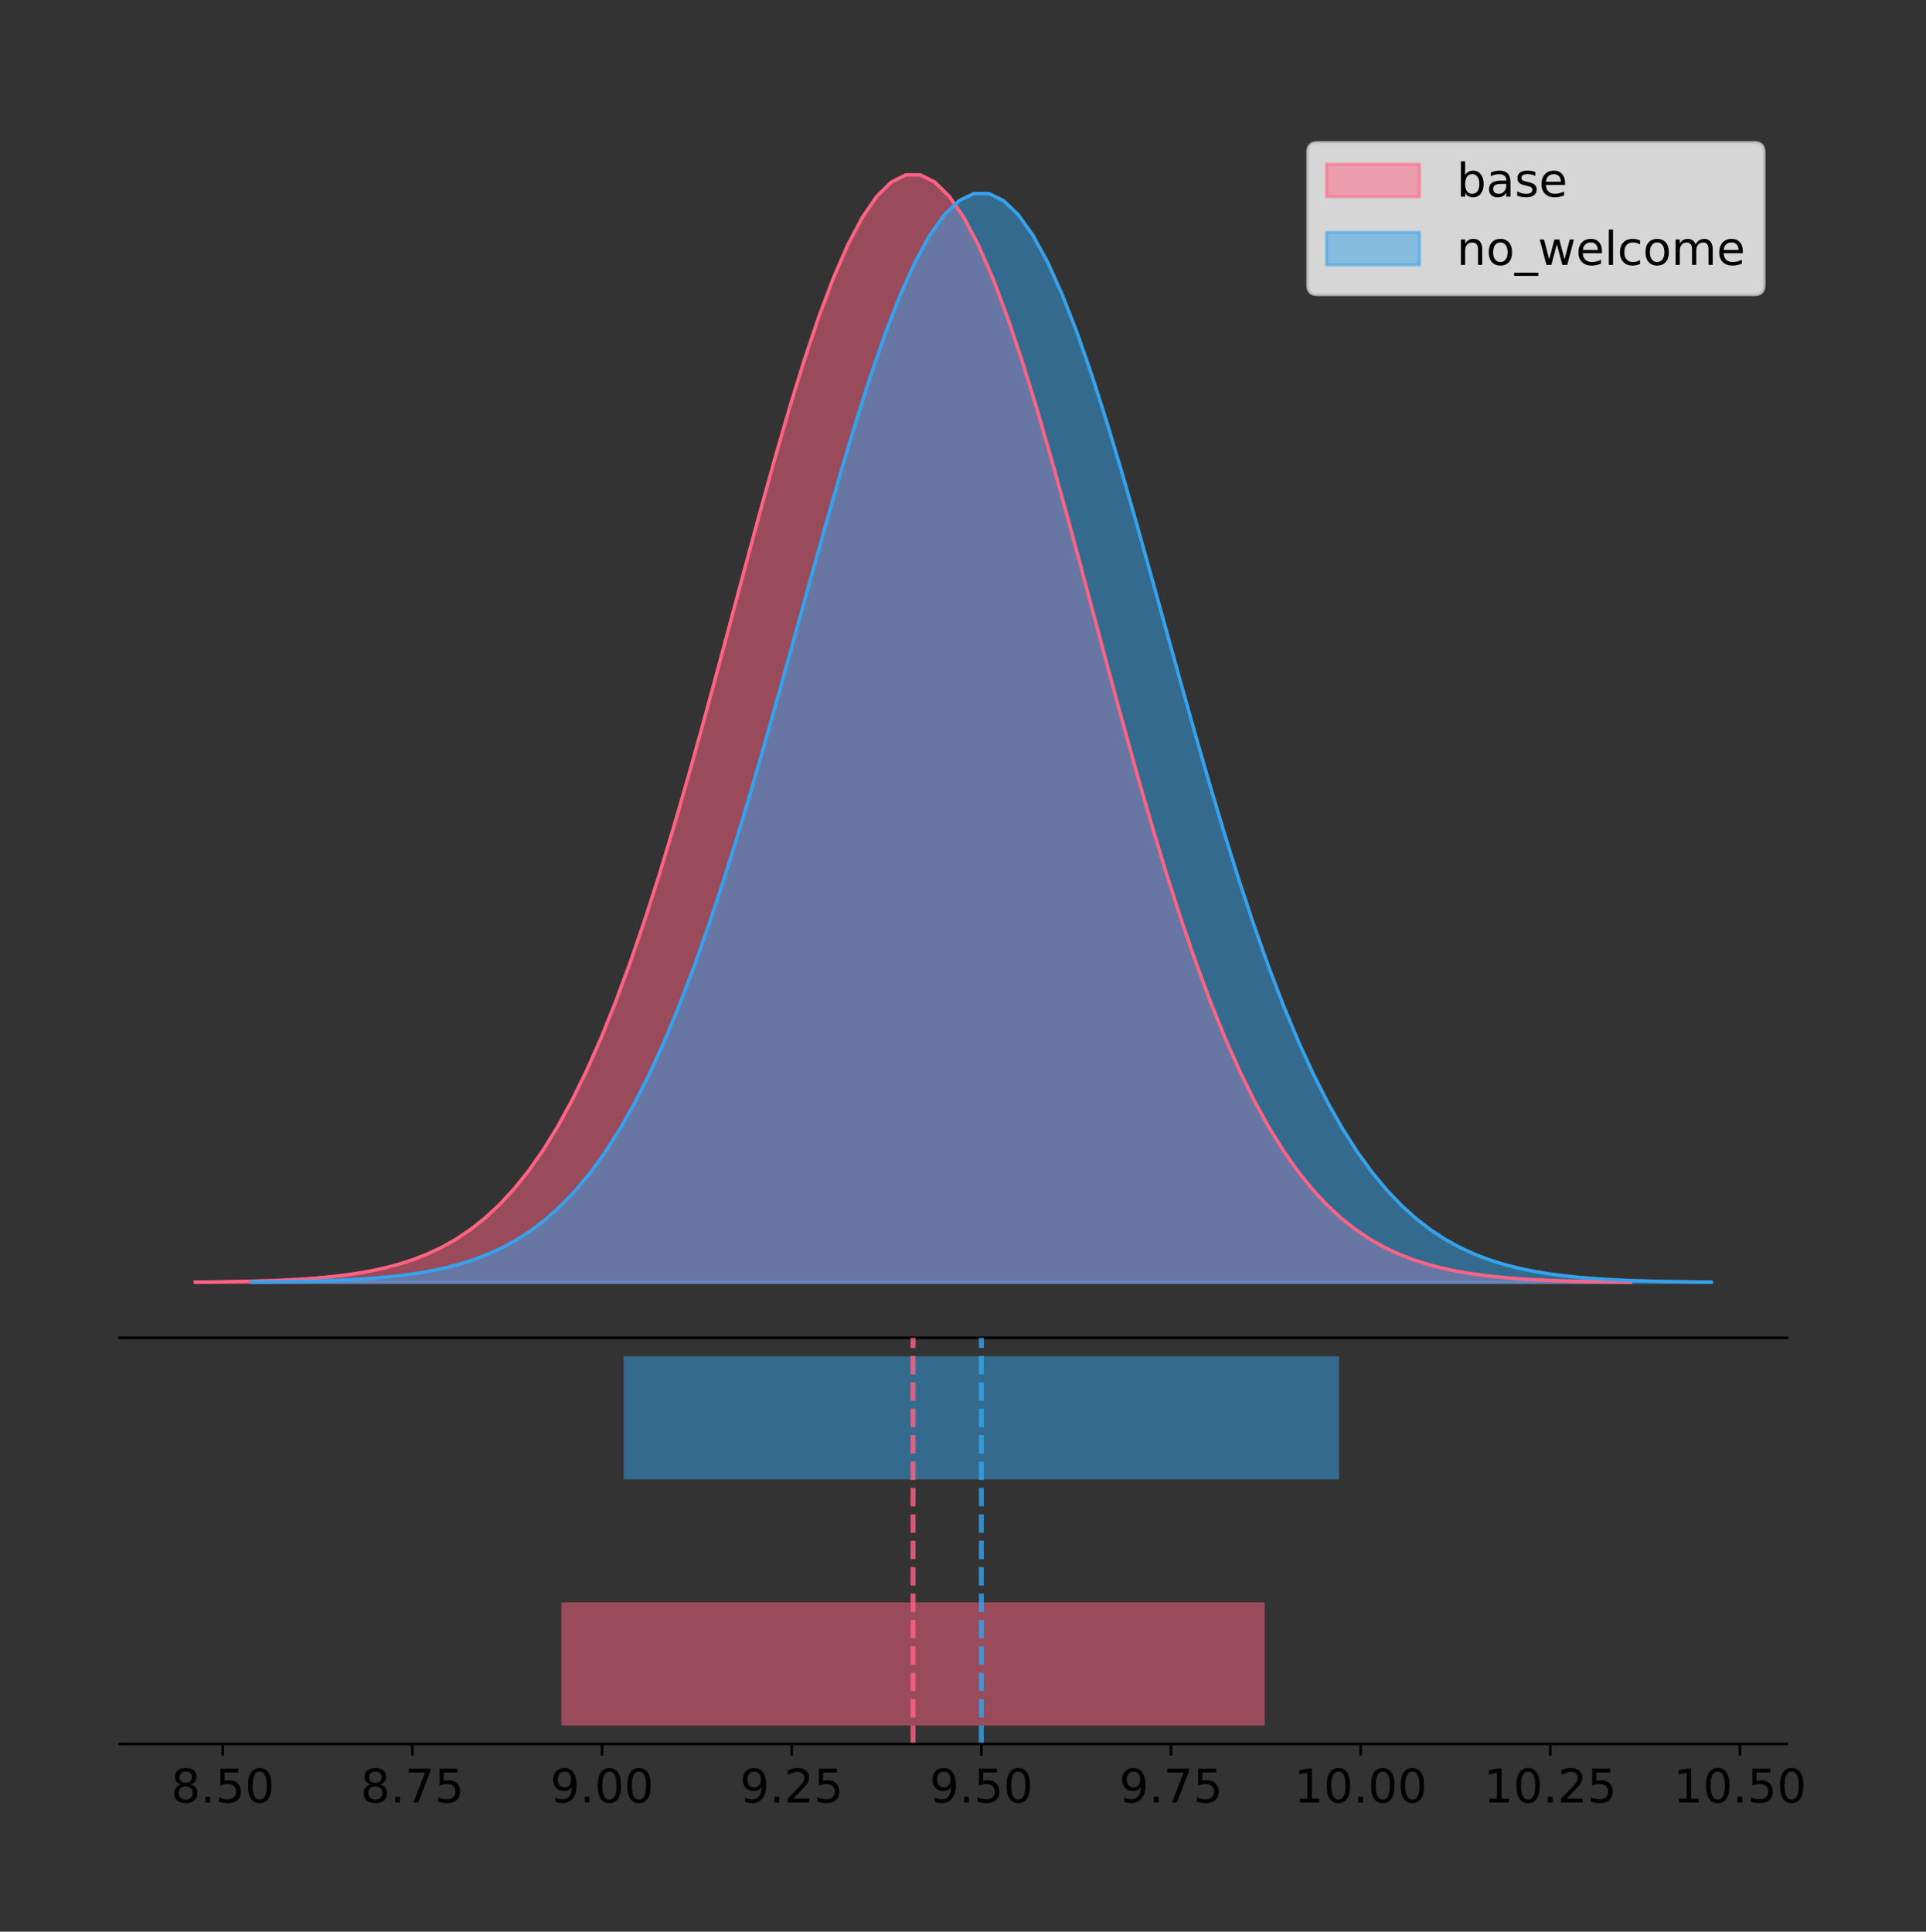 <?xml version="1.0" encoding="utf-8" standalone="no"?>
<!DOCTYPE svg PUBLIC "-//W3C//DTD SVG 1.1//EN"
  "http://www.w3.org/Graphics/SVG/1.1/DTD/svg11.dtd">
<!-- Created with matplotlib (https://matplotlib.org/) -->
<svg height="581.789pt" version="1.1" viewBox="0 0 580.028 581.789" width="580.028pt" xmlns="http://www.w3.org/2000/svg" xmlns:xlink="http://www.w3.org/1999/xlink">
 <rect x="0" y="0" width="580.028" height="581.789" fill="#333333" stroke="none"/>
 <defs>
  <style type="text/css">
*{stroke-linecap:butt;stroke-linejoin:round;}
  </style>
 </defs>
 <g id="figure_1">
  <g id="patch_1">
   <path d="M 0 581.789 
L 580.028 581.789 
L 580.028 0 
L 0 0 
z
" style="fill:none;"/>
  </g>
  <g id="axes_1">
   <g id="patch_2">
    <path d="M 36 402.93 
L 538.2 402.93 
L 538.2 36 
L 36 36 
z
" style="fill:none;"/>
   </g>
   <g id="PolyCollection_1">
    <defs>
     <path d="M 58.827 -195.538 
L 58.827 -195.65 
L 63.194 -195.692 
L 67.56 -195.749 
L 71.927 -195.825 
L 76.294 -195.925 
L 80.66 -196.058 
L 85.027 -196.23 
L 89.393 -196.455 
L 93.76 -196.744 
L 98.126 -197.115 
L 102.493 -197.585 
L 106.859 -198.179 
L 111.226 -198.923 
L 115.593 -199.848 
L 119.959 -200.99 
L 124.326 -202.39 
L 128.692 -204.093 
L 133.059 -206.151 
L 137.425 -208.617 
L 141.792 -211.552 
L 146.158 -215.017 
L 150.525 -219.078 
L 154.892 -223.801 
L 159.258 -229.25 
L 163.625 -235.488 
L 167.991 -242.572 
L 172.358 -250.552 
L 176.724 -259.468 
L 181.091 -269.344 
L 185.457 -280.192 
L 189.824 -292.002 
L 194.191 -304.744 
L 198.557 -318.365 
L 202.924 -332.786 
L 207.29 -347.901 
L 211.657 -363.58 
L 216.023 -379.667 
L 220.39 -395.98 
L 224.757 -412.318 
L 229.123 -428.462 
L 233.49 -444.18 
L 237.856 -459.23 
L 242.223 -473.372 
L 246.589 -486.366 
L 250.956 -497.987 
L 255.322 -508.025 
L 259.689 -516.294 
L 264.056 -522.64 
L 268.422 -526.94 
L 272.789 -529.111 
L 277.155 -529.111 
L 281.522 -526.94 
L 285.888 -522.64 
L 290.255 -516.294 
L 294.621 -508.025 
L 298.988 -497.987 
L 303.355 -486.366 
L 307.721 -473.372 
L 312.088 -459.23 
L 316.454 -444.18 
L 320.821 -428.462 
L 325.187 -412.318 
L 329.554 -395.98 
L 333.92 -379.667 
L 338.287 -363.58 
L 342.654 -347.901 
L 347.02 -332.786 
L 351.387 -318.365 
L 355.753 -304.744 
L 360.12 -292.002 
L 364.486 -280.192 
L 368.853 -269.344 
L 373.22 -259.468 
L 377.586 -250.552 
L 381.953 -242.572 
L 386.319 -235.488 
L 390.686 -229.25 
L 395.052 -223.801 
L 399.419 -219.078 
L 403.785 -215.017 
L 408.152 -211.552 
L 412.519 -208.617 
L 416.885 -206.151 
L 421.252 -204.093 
L 425.618 -202.39 
L 429.985 -200.99 
L 434.351 -199.848 
L 438.718 -198.923 
L 443.084 -198.179 
L 447.451 -197.585 
L 451.818 -197.115 
L 456.184 -196.744 
L 460.551 -196.455 
L 464.917 -196.23 
L 469.284 -196.058 
L 473.65 -195.925 
L 478.017 -195.825 
L 482.383 -195.749 
L 486.75 -195.692 
L 491.117 -195.65 
L 491.117 -195.538 
L 491.117 -195.538 
L 486.75 -195.538 
L 482.383 -195.538 
L 478.017 -195.538 
L 473.65 -195.538 
L 469.284 -195.538 
L 464.917 -195.538 
L 460.551 -195.538 
L 456.184 -195.538 
L 451.818 -195.538 
L 447.451 -195.538 
L 443.084 -195.538 
L 438.718 -195.538 
L 434.351 -195.538 
L 429.985 -195.538 
L 425.618 -195.538 
L 421.252 -195.538 
L 416.885 -195.538 
L 412.519 -195.538 
L 408.152 -195.538 
L 403.785 -195.538 
L 399.419 -195.538 
L 395.052 -195.538 
L 390.686 -195.538 
L 386.319 -195.538 
L 381.953 -195.538 
L 377.586 -195.538 
L 373.22 -195.538 
L 368.853 -195.538 
L 364.486 -195.538 
L 360.12 -195.538 
L 355.753 -195.538 
L 351.387 -195.538 
L 347.02 -195.538 
L 342.654 -195.538 
L 338.287 -195.538 
L 333.92 -195.538 
L 329.554 -195.538 
L 325.187 -195.538 
L 320.821 -195.538 
L 316.454 -195.538 
L 312.088 -195.538 
L 307.721 -195.538 
L 303.355 -195.538 
L 298.988 -195.538 
L 294.621 -195.538 
L 290.255 -195.538 
L 285.888 -195.538 
L 281.522 -195.538 
L 277.155 -195.538 
L 272.789 -195.538 
L 268.422 -195.538 
L 264.056 -195.538 
L 259.689 -195.538 
L 255.322 -195.538 
L 250.956 -195.538 
L 246.589 -195.538 
L 242.223 -195.538 
L 237.856 -195.538 
L 233.49 -195.538 
L 229.123 -195.538 
L 224.757 -195.538 
L 220.39 -195.538 
L 216.023 -195.538 
L 211.657 -195.538 
L 207.29 -195.538 
L 202.924 -195.538 
L 198.557 -195.538 
L 194.191 -195.538 
L 189.824 -195.538 
L 185.457 -195.538 
L 181.091 -195.538 
L 176.724 -195.538 
L 172.358 -195.538 
L 167.991 -195.538 
L 163.625 -195.538 
L 159.258 -195.538 
L 154.892 -195.538 
L 150.525 -195.538 
L 146.158 -195.538 
L 141.792 -195.538 
L 137.425 -195.538 
L 133.059 -195.538 
L 128.692 -195.538 
L 124.326 -195.538 
L 119.959 -195.538 
L 115.593 -195.538 
L 111.226 -195.538 
L 106.859 -195.538 
L 102.493 -195.538 
L 98.126 -195.538 
L 93.76 -195.538 
L 89.393 -195.538 
L 85.027 -195.538 
L 80.66 -195.538 
L 76.294 -195.538 
L 71.927 -195.538 
L 67.56 -195.538 
L 63.194 -195.538 
L 58.827 -195.538 
z
" id="m16cd104723" style="stroke:#ff6384;stroke-opacity:0.5;"/>
    </defs>
    <g clip-path="url(#p22a7061472)">
     <use style="fill:#ff6384;fill-opacity:0.5;stroke:#ff6384;stroke-opacity:0.5;" x="0" xlink:href="#m16cd104723" y="581.789"/>
    </g>
   </g>
   <g id="PolyCollection_2">
    <defs>
     <path d="M 75.693 -195.538 
L 75.693 -195.648 
L 80.134 -195.69 
L 84.576 -195.745 
L 89.017 -195.82 
L 93.458 -195.919 
L 97.899 -196.049 
L 102.34 -196.219 
L 106.782 -196.44 
L 111.223 -196.724 
L 115.664 -197.088 
L 120.105 -197.551 
L 124.546 -198.135 
L 128.988 -198.866 
L 133.429 -199.775 
L 137.87 -200.898 
L 142.311 -202.275 
L 146.752 -203.95 
L 151.194 -205.972 
L 155.635 -208.397 
L 160.076 -211.282 
L 164.517 -214.69 
L 168.959 -218.682 
L 173.4 -223.326 
L 177.841 -228.683 
L 182.282 -234.817 
L 186.723 -241.782 
L 191.165 -249.628 
L 195.606 -258.393 
L 200.047 -268.104 
L 204.488 -278.769 
L 208.929 -290.381 
L 213.371 -302.909 
L 217.812 -316.301 
L 222.253 -330.479 
L 226.694 -345.34 
L 231.135 -360.756 
L 235.577 -376.572 
L 240.018 -392.611 
L 244.459 -408.675 
L 248.9 -424.547 
L 253.341 -440.001 
L 257.783 -454.798 
L 262.224 -468.702 
L 266.665 -481.478 
L 271.106 -492.903 
L 275.548 -502.772 
L 279.989 -510.903 
L 284.43 -517.142 
L 288.871 -521.369 
L 293.312 -523.504 
L 297.754 -523.504 
L 302.195 -521.369 
L 306.636 -517.142 
L 311.077 -510.903 
L 315.518 -502.772 
L 319.96 -492.903 
L 324.401 -481.478 
L 328.842 -468.702 
L 333.283 -454.798 
L 337.724 -440.001 
L 342.166 -424.547 
L 346.607 -408.675 
L 351.048 -392.611 
L 355.489 -376.572 
L 359.93 -360.756 
L 364.372 -345.34 
L 368.813 -330.479 
L 373.254 -316.301 
L 377.695 -302.909 
L 382.137 -290.381 
L 386.578 -278.769 
L 391.019 -268.104 
L 395.46 -258.393 
L 399.901 -249.628 
L 404.343 -241.782 
L 408.784 -234.817 
L 413.225 -228.683 
L 417.666 -223.326 
L 422.107 -218.682 
L 426.549 -214.69 
L 430.99 -211.282 
L 435.431 -208.397 
L 439.872 -205.972 
L 444.313 -203.95 
L 448.755 -202.275 
L 453.196 -200.898 
L 457.637 -199.775 
L 462.078 -198.866 
L 466.519 -198.135 
L 470.961 -197.551 
L 475.402 -197.088 
L 479.843 -196.724 
L 484.284 -196.44 
L 488.725 -196.219 
L 493.167 -196.049 
L 497.608 -195.919 
L 502.049 -195.82 
L 506.49 -195.745 
L 510.932 -195.69 
L 515.373 -195.648 
L 515.373 -195.538 
L 515.373 -195.538 
L 510.932 -195.538 
L 506.49 -195.538 
L 502.049 -195.538 
L 497.608 -195.538 
L 493.167 -195.538 
L 488.725 -195.538 
L 484.284 -195.538 
L 479.843 -195.538 
L 475.402 -195.538 
L 470.961 -195.538 
L 466.519 -195.538 
L 462.078 -195.538 
L 457.637 -195.538 
L 453.196 -195.538 
L 448.755 -195.538 
L 444.313 -195.538 
L 439.872 -195.538 
L 435.431 -195.538 
L 430.99 -195.538 
L 426.549 -195.538 
L 422.107 -195.538 
L 417.666 -195.538 
L 413.225 -195.538 
L 408.784 -195.538 
L 404.343 -195.538 
L 399.901 -195.538 
L 395.46 -195.538 
L 391.019 -195.538 
L 386.578 -195.538 
L 382.137 -195.538 
L 377.695 -195.538 
L 373.254 -195.538 
L 368.813 -195.538 
L 364.372 -195.538 
L 359.93 -195.538 
L 355.489 -195.538 
L 351.048 -195.538 
L 346.607 -195.538 
L 342.166 -195.538 
L 337.724 -195.538 
L 333.283 -195.538 
L 328.842 -195.538 
L 324.401 -195.538 
L 319.96 -195.538 
L 315.518 -195.538 
L 311.077 -195.538 
L 306.636 -195.538 
L 302.195 -195.538 
L 297.754 -195.538 
L 293.312 -195.538 
L 288.871 -195.538 
L 284.43 -195.538 
L 279.989 -195.538 
L 275.548 -195.538 
L 271.106 -195.538 
L 266.665 -195.538 
L 262.224 -195.538 
L 257.783 -195.538 
L 253.341 -195.538 
L 248.9 -195.538 
L 244.459 -195.538 
L 240.018 -195.538 
L 235.577 -195.538 
L 231.135 -195.538 
L 226.694 -195.538 
L 222.253 -195.538 
L 217.812 -195.538 
L 213.371 -195.538 
L 208.929 -195.538 
L 204.488 -195.538 
L 200.047 -195.538 
L 195.606 -195.538 
L 191.165 -195.538 
L 186.723 -195.538 
L 182.282 -195.538 
L 177.841 -195.538 
L 173.4 -195.538 
L 168.959 -195.538 
L 164.517 -195.538 
L 160.076 -195.538 
L 155.635 -195.538 
L 151.194 -195.538 
L 146.752 -195.538 
L 142.311 -195.538 
L 137.87 -195.538 
L 133.429 -195.538 
L 128.988 -195.538 
L 124.546 -195.538 
L 120.105 -195.538 
L 115.664 -195.538 
L 111.223 -195.538 
L 106.782 -195.538 
L 102.34 -195.538 
L 97.899 -195.538 
L 93.458 -195.538 
L 89.017 -195.538 
L 84.576 -195.538 
L 80.134 -195.538 
L 75.693 -195.538 
z
" id="md90ac66b3d" style="stroke:#36a2eb;stroke-opacity:0.5;"/>
    </defs>
    <g clip-path="url(#p22a7061472)">
     <use style="fill:#36a2eb;fill-opacity:0.5;stroke:#36a2eb;stroke-opacity:0.5;" x="0" xlink:href="#md90ac66b3d" y="581.789"/>
    </g>
   </g>
   <g id="line2d_1">
    <path clip-path="url(#p22a7061472)" d="M 58.827 386.139 
L 63.194 386.097 
L 67.56 386.04 
L 71.927 385.965 
L 76.294 385.864 
L 80.66 385.732 
L 85.027 385.559 
L 89.393 385.334 
L 93.76 385.045 
L 98.126 384.675 
L 102.493 384.204 
L 106.859 383.61 
L 111.226 382.867 
L 115.593 381.941 
L 119.959 380.799 
L 124.326 379.399 
L 128.692 377.696 
L 133.059 375.639 
L 137.425 373.172 
L 141.792 370.238 
L 146.158 366.772 
L 150.525 362.711 
L 154.892 357.989 
L 159.258 352.539 
L 163.625 346.301 
L 167.991 339.217 
L 172.358 331.237 
L 176.724 322.322 
L 181.091 312.445 
L 185.457 301.597 
L 189.824 289.787 
L 194.191 277.045 
L 198.557 263.424 
L 202.924 249.004 
L 207.29 233.888 
L 211.657 218.209 
L 216.023 202.123 
L 220.39 185.809 
L 224.757 169.471 
L 229.123 153.327 
L 233.49 137.61 
L 237.856 122.559 
L 242.223 108.418 
L 246.589 95.423 
L 250.956 83.803 
L 255.322 73.765 
L 259.689 65.495 
L 264.056 59.15 
L 268.422 54.85 
L 272.789 52.679 
L 277.155 52.679 
L 281.522 54.85 
L 285.888 59.15 
L 290.255 65.495 
L 294.621 73.765 
L 298.988 83.803 
L 303.355 95.423 
L 307.721 108.418 
L 312.088 122.559 
L 316.454 137.61 
L 320.821 153.327 
L 325.187 169.471 
L 329.554 185.809 
L 333.92 202.123 
L 338.287 218.209 
L 342.654 233.888 
L 347.02 249.004 
L 351.387 263.424 
L 355.753 277.045 
L 360.12 289.787 
L 364.486 301.597 
L 368.853 312.445 
L 373.22 322.322 
L 377.586 331.237 
L 381.953 339.217 
L 386.319 346.301 
L 390.686 352.539 
L 395.052 357.989 
L 399.419 362.711 
L 403.785 366.772 
L 408.152 370.238 
L 412.519 373.172 
L 416.885 375.639 
L 421.252 377.696 
L 425.618 379.399 
L 429.985 380.799 
L 434.351 381.941 
L 438.718 382.867 
L 443.084 383.61 
L 447.451 384.204 
L 451.818 384.675 
L 456.184 385.045 
L 460.551 385.334 
L 464.917 385.559 
L 469.284 385.732 
L 473.65 385.864 
L 478.017 385.965 
L 482.383 386.04 
L 486.75 386.097 
L 491.117 386.139 
" style="fill:none;stroke:#ff6384;stroke-linecap:square;"/>
   </g>
   <g id="line2d_2">
    <path clip-path="url(#p22a7061472)" d="M 75.693 386.141 
L 80.134 386.1 
L 84.576 386.044 
L 89.017 385.969 
L 93.458 385.871 
L 97.899 385.741 
L 102.34 385.571 
L 106.782 385.35 
L 111.223 385.065 
L 115.664 384.701 
L 120.105 384.239 
L 124.546 383.655 
L 128.988 382.923 
L 133.429 382.014 
L 137.87 380.891 
L 142.311 379.515 
L 146.752 377.84 
L 151.194 375.817 
L 155.635 373.392 
L 160.076 370.507 
L 164.517 367.1 
L 168.959 363.107 
L 173.4 358.464 
L 177.841 353.106 
L 182.282 346.973 
L 186.723 340.008 
L 191.165 332.162 
L 195.606 323.396 
L 200.047 313.686 
L 204.488 303.02 
L 208.929 291.409 
L 213.371 278.88 
L 217.812 265.489 
L 222.253 251.31 
L 226.694 236.449 
L 231.135 221.033 
L 235.577 205.217 
L 240.018 189.178 
L 244.459 173.115 
L 248.9 157.242 
L 253.341 141.789 
L 257.783 126.991 
L 262.224 113.088 
L 266.665 100.312 
L 271.106 88.886 
L 275.548 79.017 
L 279.989 70.887 
L 284.43 64.648 
L 288.871 60.42 
L 293.312 58.285 
L 297.754 58.285 
L 302.195 60.42 
L 306.636 64.648 
L 311.077 70.887 
L 315.518 79.017 
L 319.96 88.886 
L 324.401 100.312 
L 328.842 113.088 
L 333.283 126.991 
L 337.724 141.789 
L 342.166 157.242 
L 346.607 173.115 
L 351.048 189.178 
L 355.489 205.217 
L 359.93 221.033 
L 364.372 236.449 
L 368.813 251.31 
L 373.254 265.489 
L 377.695 278.88 
L 382.137 291.409 
L 386.578 303.02 
L 391.019 313.686 
L 395.46 323.396 
L 399.901 332.162 
L 404.343 340.008 
L 408.784 346.973 
L 413.225 353.106 
L 417.666 358.464 
L 422.107 363.107 
L 426.549 367.1 
L 430.99 370.507 
L 435.431 373.392 
L 439.872 375.817 
L 444.313 377.84 
L 448.755 379.515 
L 453.196 380.891 
L 457.637 382.014 
L 462.078 382.923 
L 466.519 383.655 
L 470.961 384.239 
L 475.402 384.701 
L 479.843 385.065 
L 484.284 385.35 
L 488.725 385.571 
L 493.167 385.741 
L 497.608 385.871 
L 502.049 385.969 
L 506.49 386.044 
L 510.932 386.1 
L 515.373 386.141 
" style="fill:none;stroke:#36a2eb;stroke-linecap:square;"/>
   </g>
   <g id="patch_3">
    <path d="M 36 402.93 
L 538.2 402.93 
" style="fill:none;stroke:#000000;stroke-linecap:square;stroke-linejoin:miter;stroke-width:0.8;"/>
   </g>
   <g id="legend_1">
    <g id="patch_4">
     <path d="M 396.693 88.688 
L 528.4 88.688 
Q 531.2 88.688 531.2 85.888 
L 531.2 45.8 
Q 531.2 43 528.4 43 
L 396.693 43 
Q 393.893 43 393.893 45.8 
L 393.893 85.888 
Q 393.893 88.688 396.693 88.688 
z
" style="fill:#ffffff;opacity:0.8;stroke:#cccccc;stroke-linejoin:miter;"/>
    </g>
    <g id="patch_5">
     <path d="M 399.493 59.238 
L 427.493 59.238 
L 427.493 49.438 
L 399.493 49.438 
z
" style="fill:#ff6384;opacity:0.5;stroke:#ff6384;stroke-linejoin:miter;"/>
    </g>
    <g id="text_1">
     <!-- base -->
     <defs>
      <path d="M 48.688 27.297 
Q 48.688 37.203 44.609 42.844 
Q 40.531 48.484 33.406 48.484 
Q 26.266 48.484 22.188 42.844 
Q 18.109 37.203 18.109 27.297 
Q 18.109 17.391 22.188 11.75 
Q 26.266 6.109 33.406 6.109 
Q 40.531 6.109 44.609 11.75 
Q 48.688 17.391 48.688 27.297 
z
M 18.109 46.391 
Q 20.953 51.266 25.266 53.625 
Q 29.594 56 35.594 56 
Q 45.562 56 51.781 48.094 
Q 58.016 40.188 58.016 27.297 
Q 58.016 14.406 51.781 6.484 
Q 45.562 -1.422 35.594 -1.422 
Q 29.594 -1.422 25.266 0.953 
Q 20.953 3.328 18.109 8.203 
L 18.109 0 
L 9.078 0 
L 9.078 75.984 
L 18.109 75.984 
z
" id="DejaVuSans-98"/>
      <path d="M 34.281 27.484 
Q 23.391 27.484 19.188 25 
Q 14.984 22.516 14.984 16.5 
Q 14.984 11.719 18.141 8.906 
Q 21.297 6.109 26.703 6.109 
Q 34.188 6.109 38.703 11.406 
Q 43.219 16.703 43.219 25.484 
L 43.219 27.484 
z
M 52.203 31.203 
L 52.203 0 
L 43.219 0 
L 43.219 8.297 
Q 40.141 3.328 35.547 0.953 
Q 30.953 -1.422 24.312 -1.422 
Q 15.922 -1.422 10.953 3.297 
Q 6 8.016 6 15.922 
Q 6 25.141 12.172 29.828 
Q 18.359 34.516 30.609 34.516 
L 43.219 34.516 
L 43.219 35.406 
Q 43.219 41.609 39.141 45 
Q 35.062 48.391 27.688 48.391 
Q 23 48.391 18.547 47.266 
Q 14.109 46.141 10.016 43.891 
L 10.016 52.203 
Q 14.938 54.109 19.578 55.047 
Q 24.219 56 28.609 56 
Q 40.484 56 46.344 49.844 
Q 52.203 43.703 52.203 31.203 
z
" id="DejaVuSans-97"/>
      <path d="M 44.281 53.078 
L 44.281 44.578 
Q 40.484 46.531 36.375 47.5 
Q 32.281 48.484 27.875 48.484 
Q 21.188 48.484 17.844 46.438 
Q 14.5 44.391 14.5 40.281 
Q 14.5 37.156 16.891 35.375 
Q 19.281 33.594 26.516 31.984 
L 29.594 31.297 
Q 39.156 29.25 43.188 25.516 
Q 47.219 21.781 47.219 15.094 
Q 47.219 7.469 41.188 3.016 
Q 35.156 -1.422 24.609 -1.422 
Q 20.219 -1.422 15.453 -0.562 
Q 10.688 0.297 5.422 2 
L 5.422 11.281 
Q 10.406 8.688 15.234 7.391 
Q 20.062 6.109 24.812 6.109 
Q 31.156 6.109 34.562 8.281 
Q 37.984 10.453 37.984 14.406 
Q 37.984 18.062 35.516 20.016 
Q 33.062 21.969 24.703 23.781 
L 21.578 24.516 
Q 13.234 26.266 9.516 29.906 
Q 5.812 33.547 5.812 39.891 
Q 5.812 47.609 11.281 51.797 
Q 16.75 56 26.812 56 
Q 31.781 56 36.172 55.266 
Q 40.578 54.547 44.281 53.078 
z
" id="DejaVuSans-115"/>
      <path d="M 56.203 29.594 
L 56.203 25.203 
L 14.891 25.203 
Q 15.484 15.922 20.484 11.062 
Q 25.484 6.203 34.422 6.203 
Q 39.594 6.203 44.453 7.469 
Q 49.312 8.734 54.109 11.281 
L 54.109 2.781 
Q 49.266 0.734 44.188 -0.344 
Q 39.109 -1.422 33.891 -1.422 
Q 20.797 -1.422 13.156 6.188 
Q 5.516 13.812 5.516 26.812 
Q 5.516 40.234 12.766 48.109 
Q 20.016 56 32.328 56 
Q 43.359 56 49.781 48.891 
Q 56.203 41.797 56.203 29.594 
z
M 47.219 32.234 
Q 47.125 39.594 43.094 43.984 
Q 39.062 48.391 32.422 48.391 
Q 24.906 48.391 20.391 44.141 
Q 15.875 39.891 15.188 32.172 
z
" id="DejaVuSans-101"/>
     </defs>
     <g transform="translate(438.693 59.238)scale(0.14 -0.14)">
      <use xlink:href="#DejaVuSans-98"/>
      <use x="63.477" xlink:href="#DejaVuSans-97"/>
      <use x="124.756" xlink:href="#DejaVuSans-115"/>
      <use x="176.855" xlink:href="#DejaVuSans-101"/>
     </g>
    </g>
    <g id="patch_6">
     <path d="M 399.493 79.787 
L 427.493 79.787 
L 427.493 69.987 
L 399.493 69.987 
z
" style="fill:#36a2eb;opacity:0.5;stroke:#36a2eb;stroke-linejoin:miter;"/>
    </g>
    <g id="text_2">
     <!-- no_welcome -->
     <defs>
      <path d="M 54.891 33.016 
L 54.891 0 
L 45.906 0 
L 45.906 32.719 
Q 45.906 40.484 42.875 44.328 
Q 39.844 48.188 33.797 48.188 
Q 26.516 48.188 22.312 43.547 
Q 18.109 38.922 18.109 30.906 
L 18.109 0 
L 9.078 0 
L 9.078 54.688 
L 18.109 54.688 
L 18.109 46.188 
Q 21.344 51.125 25.703 53.562 
Q 30.078 56 35.797 56 
Q 45.219 56 50.047 50.172 
Q 54.891 44.344 54.891 33.016 
z
" id="DejaVuSans-110"/>
      <path d="M 30.609 48.391 
Q 23.391 48.391 19.188 42.75 
Q 14.984 37.109 14.984 27.297 
Q 14.984 17.484 19.156 11.844 
Q 23.344 6.203 30.609 6.203 
Q 37.797 6.203 41.984 11.859 
Q 46.188 17.531 46.188 27.297 
Q 46.188 37.016 41.984 42.703 
Q 37.797 48.391 30.609 48.391 
z
M 30.609 56 
Q 42.328 56 49.016 48.375 
Q 55.719 40.766 55.719 27.297 
Q 55.719 13.875 49.016 6.219 
Q 42.328 -1.422 30.609 -1.422 
Q 18.844 -1.422 12.172 6.219 
Q 5.516 13.875 5.516 27.297 
Q 5.516 40.766 12.172 48.375 
Q 18.844 56 30.609 56 
z
" id="DejaVuSans-111"/>
      <path d="M 50.984 -16.609 
L 50.984 -23.578 
L -0.984 -23.578 
L -0.984 -16.609 
z
" id="DejaVuSans-95"/>
      <path d="M 4.203 54.688 
L 13.188 54.688 
L 24.422 12.016 
L 35.594 54.688 
L 46.188 54.688 
L 57.422 12.016 
L 68.609 54.688 
L 77.594 54.688 
L 63.281 0 
L 52.688 0 
L 40.922 44.828 
L 29.109 0 
L 18.5 0 
z
" id="DejaVuSans-119"/>
      <path d="M 9.422 75.984 
L 18.406 75.984 
L 18.406 0 
L 9.422 0 
z
" id="DejaVuSans-108"/>
      <path d="M 48.781 52.594 
L 48.781 44.188 
Q 44.969 46.297 41.141 47.344 
Q 37.312 48.391 33.406 48.391 
Q 24.656 48.391 19.812 42.844 
Q 14.984 37.312 14.984 27.297 
Q 14.984 17.281 19.812 11.734 
Q 24.656 6.203 33.406 6.203 
Q 37.312 6.203 41.141 7.25 
Q 44.969 8.297 48.781 10.406 
L 48.781 2.094 
Q 45.016 0.344 40.984 -0.531 
Q 36.969 -1.422 32.422 -1.422 
Q 20.062 -1.422 12.781 6.344 
Q 5.516 14.109 5.516 27.297 
Q 5.516 40.672 12.859 48.328 
Q 20.219 56 33.016 56 
Q 37.156 56 41.109 55.141 
Q 45.062 54.297 48.781 52.594 
z
" id="DejaVuSans-99"/>
      <path d="M 52 44.188 
Q 55.375 50.25 60.062 53.125 
Q 64.75 56 71.094 56 
Q 79.641 56 84.281 50.016 
Q 88.922 44.047 88.922 33.016 
L 88.922 0 
L 79.891 0 
L 79.891 32.719 
Q 79.891 40.578 77.094 44.375 
Q 74.312 48.188 68.609 48.188 
Q 61.625 48.188 57.562 43.547 
Q 53.516 38.922 53.516 30.906 
L 53.516 0 
L 44.484 0 
L 44.484 32.719 
Q 44.484 40.625 41.703 44.406 
Q 38.922 48.188 33.109 48.188 
Q 26.219 48.188 22.156 43.531 
Q 18.109 38.875 18.109 30.906 
L 18.109 0 
L 9.078 0 
L 9.078 54.688 
L 18.109 54.688 
L 18.109 46.188 
Q 21.188 51.219 25.484 53.609 
Q 29.781 56 35.688 56 
Q 41.656 56 45.828 52.969 
Q 50 49.953 52 44.188 
z
" id="DejaVuSans-109"/>
     </defs>
     <g transform="translate(438.693 79.787)scale(0.14 -0.14)">
      <use xlink:href="#DejaVuSans-110"/>
      <use x="63.379" xlink:href="#DejaVuSans-111"/>
      <use x="124.561" xlink:href="#DejaVuSans-95"/>
      <use x="174.561" xlink:href="#DejaVuSans-119"/>
      <use x="256.348" xlink:href="#DejaVuSans-101"/>
      <use x="317.871" xlink:href="#DejaVuSans-108"/>
      <use x="345.654" xlink:href="#DejaVuSans-99"/>
      <use x="400.635" xlink:href="#DejaVuSans-111"/>
      <use x="461.816" xlink:href="#DejaVuSans-109"/>
      <use x="559.229" xlink:href="#DejaVuSans-101"/>
     </g>
    </g>
   </g>
  </g>
  <g id="axes_2">
   <g id="patch_7">
    <path d="M 36 525.24 
L 538.2 525.24 
L 538.2 402.93 
L 36 402.93 
z
" style="fill:none;"/>
   </g>
   <g id="patch_8">
    <path clip-path="url(#pb33fcb2cbf)" d="M 169.061 519.68 
L 380.883 519.68 
L 380.883 482.617 
L 169.061 482.617 
z
" style="fill:#ff6384;opacity:0.5;"/>
   </g>
   <g id="patch_9">
    <path clip-path="url(#pb33fcb2cbf)" d="M 187.811 445.553 
L 403.254 445.553 
L 403.254 408.49 
L 187.811 408.49 
z
" style="fill:#36a2eb;opacity:0.5;"/>
   </g>
   <g id="matplotlib.axis_1">
    <g id="xtick_1">
     <g id="line2d_3">
      <defs>
       <path d="M 0 0 
L 0 3.5 
" id="mf0aee8dc25" style="stroke:#000000;stroke-width:0.8;"/>
      </defs>
      <g>
       <use style="stroke:#000000;stroke-width:0.8;" x="67.077" xlink:href="#mf0aee8dc25" y="525.24"/>
      </g>
     </g>
     <g id="text_3">
      <!-- 8.50 -->
      <defs>
       <path d="M 31.781 34.625 
Q 24.75 34.625 20.719 30.859 
Q 16.703 27.094 16.703 20.516 
Q 16.703 13.922 20.719 10.156 
Q 24.75 6.391 31.781 6.391 
Q 38.812 6.391 42.859 10.172 
Q 46.922 13.969 46.922 20.516 
Q 46.922 27.094 42.891 30.859 
Q 38.875 34.625 31.781 34.625 
z
M 21.922 38.812 
Q 15.578 40.375 12.031 44.719 
Q 8.5 49.078 8.5 55.328 
Q 8.5 64.062 14.719 69.141 
Q 20.953 74.219 31.781 74.219 
Q 42.672 74.219 48.875 69.141 
Q 55.078 64.062 55.078 55.328 
Q 55.078 49.078 51.531 44.719 
Q 48 40.375 41.703 38.812 
Q 48.828 37.156 52.797 32.312 
Q 56.781 27.484 56.781 20.516 
Q 56.781 9.906 50.312 4.234 
Q 43.844 -1.422 31.781 -1.422 
Q 19.734 -1.422 13.25 4.234 
Q 6.781 9.906 6.781 20.516 
Q 6.781 27.484 10.781 32.312 
Q 14.797 37.156 21.922 38.812 
z
M 18.312 54.391 
Q 18.312 48.734 21.844 45.562 
Q 25.391 42.391 31.781 42.391 
Q 38.141 42.391 41.719 45.562 
Q 45.312 48.734 45.312 54.391 
Q 45.312 60.062 41.719 63.234 
Q 38.141 66.406 31.781 66.406 
Q 25.391 66.406 21.844 63.234 
Q 18.312 60.062 18.312 54.391 
z
" id="DejaVuSans-56"/>
       <path d="M 10.688 12.406 
L 21 12.406 
L 21 0 
L 10.688 0 
z
" id="DejaVuSans-46"/>
       <path d="M 10.797 72.906 
L 49.516 72.906 
L 49.516 64.594 
L 19.828 64.594 
L 19.828 46.734 
Q 21.969 47.469 24.109 47.828 
Q 26.266 48.188 28.422 48.188 
Q 40.625 48.188 47.75 41.5 
Q 54.891 34.812 54.891 23.391 
Q 54.891 11.625 47.562 5.094 
Q 40.234 -1.422 26.906 -1.422 
Q 22.312 -1.422 17.547 -0.641 
Q 12.797 0.141 7.719 1.703 
L 7.719 11.625 
Q 12.109 9.234 16.797 8.062 
Q 21.484 6.891 26.703 6.891 
Q 35.156 6.891 40.078 11.328 
Q 45.016 15.766 45.016 23.391 
Q 45.016 31 40.078 35.438 
Q 35.156 39.891 26.703 39.891 
Q 22.75 39.891 18.812 39.016 
Q 14.891 38.141 10.797 36.281 
z
" id="DejaVuSans-53"/>
       <path d="M 31.781 66.406 
Q 24.172 66.406 20.328 58.906 
Q 16.5 51.422 16.5 36.375 
Q 16.5 21.391 20.328 13.891 
Q 24.172 6.391 31.781 6.391 
Q 39.453 6.391 43.281 13.891 
Q 47.125 21.391 47.125 36.375 
Q 47.125 51.422 43.281 58.906 
Q 39.453 66.406 31.781 66.406 
z
M 31.781 74.219 
Q 44.047 74.219 50.516 64.516 
Q 56.984 54.828 56.984 36.375 
Q 56.984 17.969 50.516 8.266 
Q 44.047 -1.422 31.781 -1.422 
Q 19.531 -1.422 13.062 8.266 
Q 6.594 17.969 6.594 36.375 
Q 6.594 54.828 13.062 64.516 
Q 19.531 74.219 31.781 74.219 
z
" id="DejaVuSans-48"/>
      </defs>
      <g transform="translate(51.491 542.878)scale(0.14 -0.14)">
       <use xlink:href="#DejaVuSans-56"/>
       <use x="63.623" xlink:href="#DejaVuSans-46"/>
       <use x="95.41" xlink:href="#DejaVuSans-53"/>
       <use x="159.033" xlink:href="#DejaVuSans-48"/>
      </g>
     </g>
    </g>
    <g id="xtick_2">
     <g id="line2d_4">
      <g>
       <use style="stroke:#000000;stroke-width:0.8;" x="124.191" xlink:href="#mf0aee8dc25" y="525.24"/>
      </g>
     </g>
     <g id="text_4">
      <!-- 8.75 -->
      <defs>
       <path d="M 8.203 72.906 
L 55.078 72.906 
L 55.078 68.703 
L 28.609 0 
L 18.312 0 
L 43.219 64.594 
L 8.203 64.594 
z
" id="DejaVuSans-55"/>
      </defs>
      <g transform="translate(108.605 542.878)scale(0.14 -0.14)">
       <use xlink:href="#DejaVuSans-56"/>
       <use x="63.623" xlink:href="#DejaVuSans-46"/>
       <use x="95.41" xlink:href="#DejaVuSans-55"/>
       <use x="159.033" xlink:href="#DejaVuSans-53"/>
      </g>
     </g>
    </g>
    <g id="xtick_3">
     <g id="line2d_5">
      <g>
       <use style="stroke:#000000;stroke-width:0.8;" x="181.305" xlink:href="#mf0aee8dc25" y="525.24"/>
      </g>
     </g>
     <g id="text_5">
      <!-- 9.00 -->
      <defs>
       <path d="M 10.984 1.516 
L 10.984 10.5 
Q 14.703 8.734 18.5 7.812 
Q 22.312 6.891 25.984 6.891 
Q 35.75 6.891 40.891 13.453 
Q 46.047 20.016 46.781 33.406 
Q 43.953 29.203 39.594 26.953 
Q 35.25 24.703 29.984 24.703 
Q 19.047 24.703 12.672 31.312 
Q 6.297 37.938 6.297 49.422 
Q 6.297 60.641 12.938 67.422 
Q 19.578 74.219 30.609 74.219 
Q 43.266 74.219 49.922 64.516 
Q 56.594 54.828 56.594 36.375 
Q 56.594 19.141 48.406 8.859 
Q 40.234 -1.422 26.422 -1.422 
Q 22.703 -1.422 18.891 -0.688 
Q 15.094 0.047 10.984 1.516 
z
M 30.609 32.422 
Q 37.25 32.422 41.125 36.953 
Q 45.016 41.5 45.016 49.422 
Q 45.016 57.281 41.125 61.844 
Q 37.25 66.406 30.609 66.406 
Q 23.969 66.406 20.094 61.844 
Q 16.219 57.281 16.219 49.422 
Q 16.219 41.5 20.094 36.953 
Q 23.969 32.422 30.609 32.422 
z
" id="DejaVuSans-57"/>
      </defs>
      <g transform="translate(165.719 542.878)scale(0.14 -0.14)">
       <use xlink:href="#DejaVuSans-57"/>
       <use x="63.623" xlink:href="#DejaVuSans-46"/>
       <use x="95.41" xlink:href="#DejaVuSans-48"/>
       <use x="159.033" xlink:href="#DejaVuSans-48"/>
      </g>
     </g>
    </g>
    <g id="xtick_4">
     <g id="line2d_6">
      <g>
       <use style="stroke:#000000;stroke-width:0.8;" x="238.419" xlink:href="#mf0aee8dc25" y="525.24"/>
      </g>
     </g>
     <g id="text_6">
      <!-- 9.25 -->
      <defs>
       <path d="M 19.188 8.297 
L 53.609 8.297 
L 53.609 0 
L 7.328 0 
L 7.328 8.297 
Q 12.938 14.109 22.625 23.891 
Q 32.328 33.688 34.812 36.531 
Q 39.547 41.844 41.422 45.531 
Q 43.312 49.219 43.312 52.781 
Q 43.312 58.594 39.234 62.25 
Q 35.156 65.922 28.609 65.922 
Q 23.969 65.922 18.812 64.312 
Q 13.672 62.703 7.812 59.422 
L 7.812 69.391 
Q 13.766 71.781 18.938 73 
Q 24.125 74.219 28.422 74.219 
Q 39.75 74.219 46.484 68.547 
Q 53.219 62.891 53.219 53.422 
Q 53.219 48.922 51.531 44.891 
Q 49.859 40.875 45.406 35.406 
Q 44.188 33.984 37.641 27.219 
Q 31.109 20.453 19.188 8.297 
z
" id="DejaVuSans-50"/>
      </defs>
      <g transform="translate(222.833 542.878)scale(0.14 -0.14)">
       <use xlink:href="#DejaVuSans-57"/>
       <use x="63.623" xlink:href="#DejaVuSans-46"/>
       <use x="95.41" xlink:href="#DejaVuSans-50"/>
       <use x="159.033" xlink:href="#DejaVuSans-53"/>
      </g>
     </g>
    </g>
    <g id="xtick_5">
     <g id="line2d_7">
      <g>
       <use style="stroke:#000000;stroke-width:0.8;" x="295.533" xlink:href="#mf0aee8dc25" y="525.24"/>
      </g>
     </g>
     <g id="text_7">
      <!-- 9.50 -->
      <g transform="translate(279.947 542.878)scale(0.14 -0.14)">
       <use xlink:href="#DejaVuSans-57"/>
       <use x="63.623" xlink:href="#DejaVuSans-46"/>
       <use x="95.41" xlink:href="#DejaVuSans-53"/>
       <use x="159.033" xlink:href="#DejaVuSans-48"/>
      </g>
     </g>
    </g>
    <g id="xtick_6">
     <g id="line2d_8">
      <g>
       <use style="stroke:#000000;stroke-width:0.8;" x="352.647" xlink:href="#mf0aee8dc25" y="525.24"/>
      </g>
     </g>
     <g id="text_8">
      <!-- 9.75 -->
      <g transform="translate(337.061 542.878)scale(0.14 -0.14)">
       <use xlink:href="#DejaVuSans-57"/>
       <use x="63.623" xlink:href="#DejaVuSans-46"/>
       <use x="95.41" xlink:href="#DejaVuSans-55"/>
       <use x="159.033" xlink:href="#DejaVuSans-53"/>
      </g>
     </g>
    </g>
    <g id="xtick_7">
     <g id="line2d_9">
      <g>
       <use style="stroke:#000000;stroke-width:0.8;" x="409.761" xlink:href="#mf0aee8dc25" y="525.24"/>
      </g>
     </g>
     <g id="text_9">
      <!-- 10.00 -->
      <defs>
       <path d="M 12.406 8.297 
L 28.516 8.297 
L 28.516 63.922 
L 10.984 60.406 
L 10.984 69.391 
L 28.422 72.906 
L 38.281 72.906 
L 38.281 8.297 
L 54.391 8.297 
L 54.391 0 
L 12.406 0 
z
" id="DejaVuSans-49"/>
      </defs>
      <g transform="translate(389.721 542.878)scale(0.14 -0.14)">
       <use xlink:href="#DejaVuSans-49"/>
       <use x="63.623" xlink:href="#DejaVuSans-48"/>
       <use x="127.246" xlink:href="#DejaVuSans-46"/>
       <use x="159.033" xlink:href="#DejaVuSans-48"/>
       <use x="222.656" xlink:href="#DejaVuSans-48"/>
      </g>
     </g>
    </g>
    <g id="xtick_8">
     <g id="line2d_10">
      <g>
       <use style="stroke:#000000;stroke-width:0.8;" x="466.875" xlink:href="#mf0aee8dc25" y="525.24"/>
      </g>
     </g>
     <g id="text_10">
      <!-- 10.25 -->
      <g transform="translate(446.835 542.878)scale(0.14 -0.14)">
       <use xlink:href="#DejaVuSans-49"/>
       <use x="63.623" xlink:href="#DejaVuSans-48"/>
       <use x="127.246" xlink:href="#DejaVuSans-46"/>
       <use x="159.033" xlink:href="#DejaVuSans-50"/>
       <use x="222.656" xlink:href="#DejaVuSans-53"/>
      </g>
     </g>
    </g>
    <g id="xtick_9">
     <g id="line2d_11">
      <g>
       <use style="stroke:#000000;stroke-width:0.8;" x="523.989" xlink:href="#mf0aee8dc25" y="525.24"/>
      </g>
     </g>
     <g id="text_11">
      <!-- 10.50 -->
      <g transform="translate(503.949 542.878)scale(0.14 -0.14)">
       <use xlink:href="#DejaVuSans-49"/>
       <use x="63.623" xlink:href="#DejaVuSans-48"/>
       <use x="127.246" xlink:href="#DejaVuSans-46"/>
       <use x="159.033" xlink:href="#DejaVuSans-53"/>
       <use x="222.656" xlink:href="#DejaVuSans-48"/>
      </g>
     </g>
    </g>
   </g>
   <g id="line2d_12">
    <path clip-path="url(#pb33fcb2cbf)" d="M 274.972 525.24 
L 274.972 402.93 
" style="fill:none;stroke:#ff6384;stroke-dasharray:5.55,2.4;stroke-dashoffset:0;stroke-opacity:0.8;stroke-width:1.5;"/>
   </g>
   <g id="line2d_13">
    <path clip-path="url(#pb33fcb2cbf)" d="M 295.533 525.24 
L 295.533 402.93 
" style="fill:none;stroke:#36a2eb;stroke-dasharray:5.55,2.4;stroke-dashoffset:0;stroke-opacity:0.8;stroke-width:1.5;"/>
   </g>
   <g id="patch_10">
    <path d="M 36 525.24 
L 538.2 525.24 
" style="fill:none;stroke:#000000;stroke-linecap:square;stroke-linejoin:miter;stroke-width:0.8;"/>
   </g>
  </g>
 </g>
 <defs>
  <clipPath id="p22a7061472">
   <rect height="366.93" width="502.2" x="36" y="36"/>
  </clipPath>
  <clipPath id="pb33fcb2cbf">
   <rect height="122.31" width="502.2" x="36" y="402.93"/>
  </clipPath>
 </defs>
</svg>
